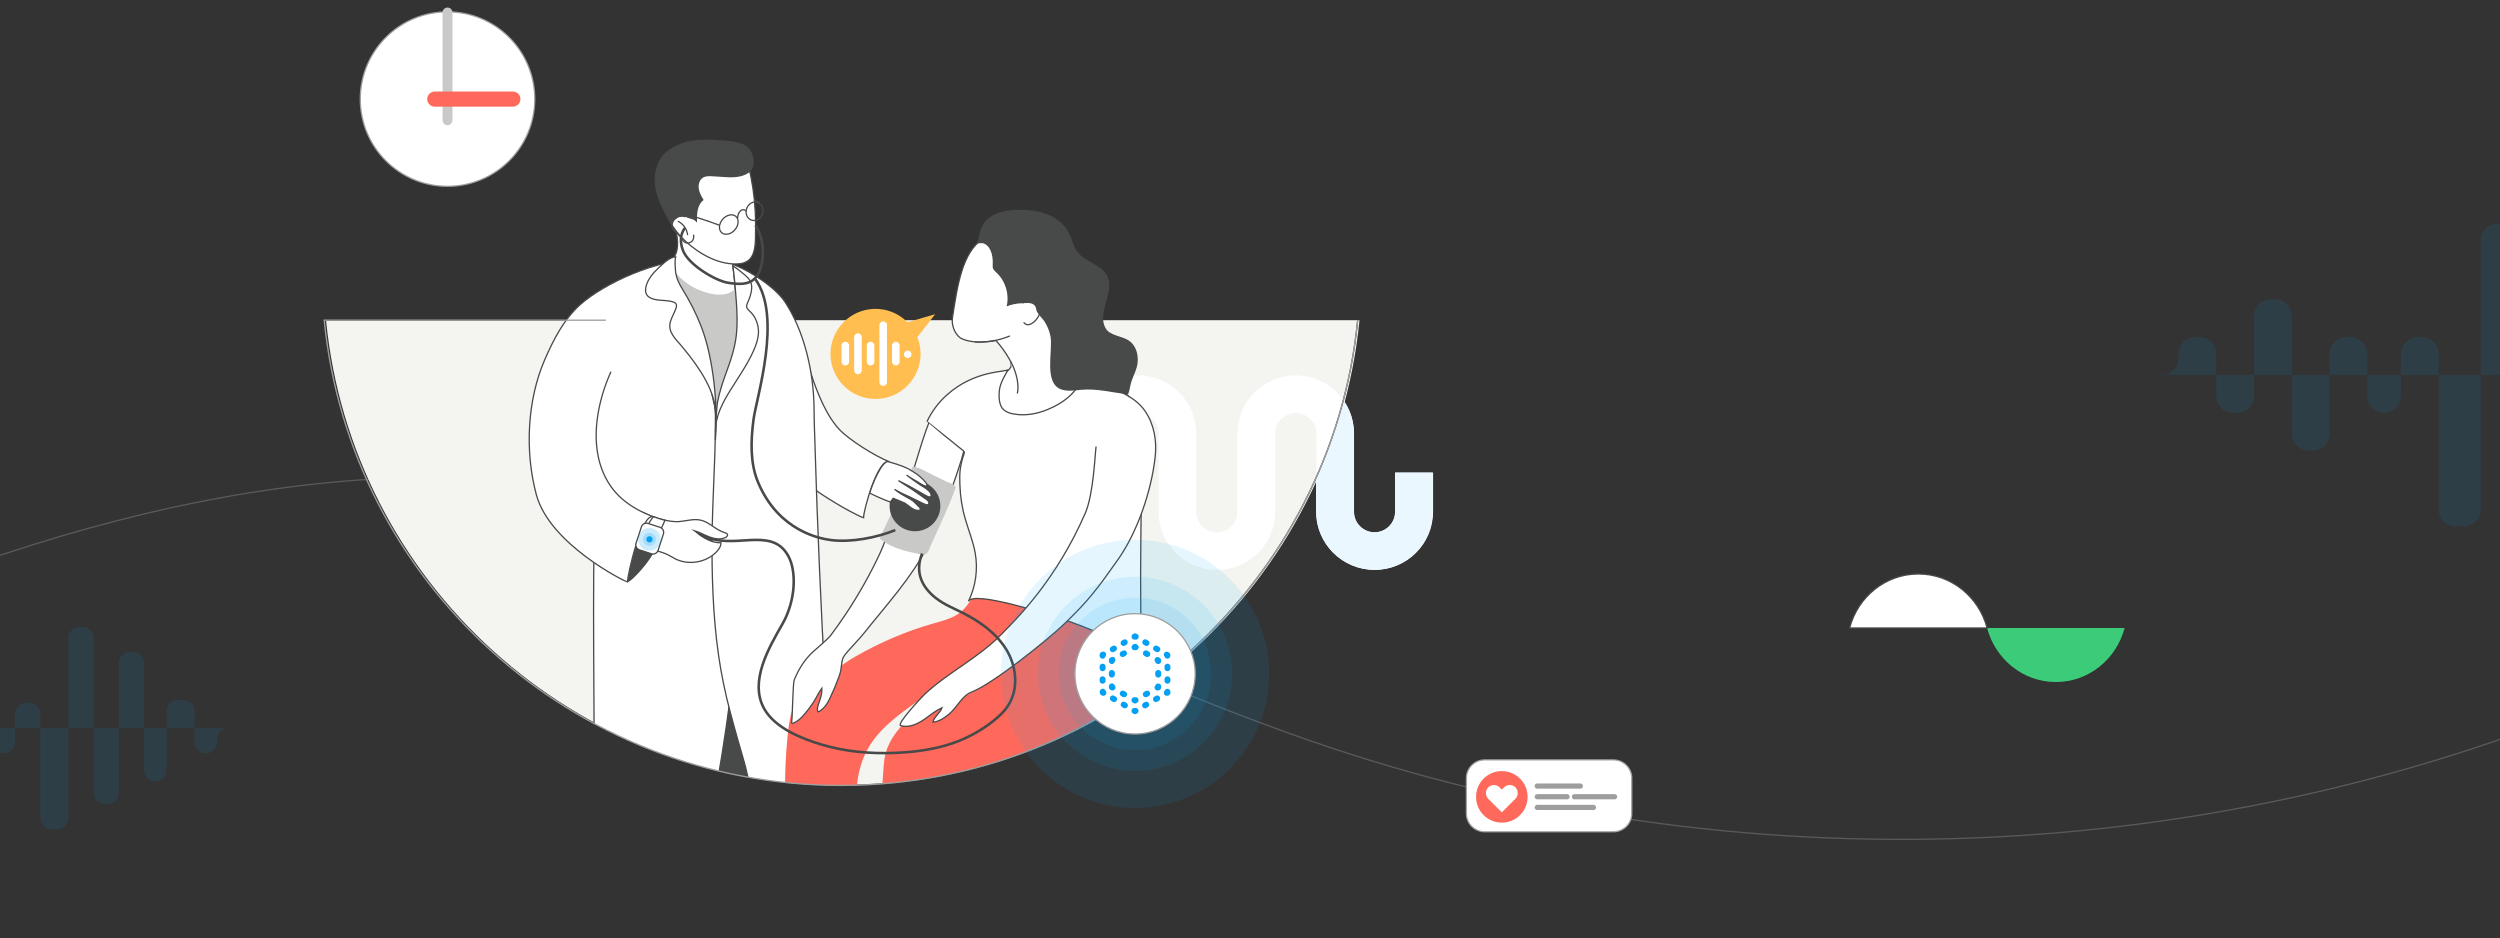 <?xml version="1.0" encoding="utf-8"?>
<!-- Generator: Adobe Illustrator 24.1.2, SVG Export Plug-In . SVG Version: 6.00 Build 0)  -->
<svg version="1.1" id="Layer_1" xmlns="http://www.w3.org/2000/svg" xmlns:xlink="http://www.w3.org/1999/xlink" x="0px" y="0px"
	 viewBox="0 0 1920 720.7" style="enable-background:new 0 0 1920 720.7;" xml:space="preserve">
<rect x="0" y="0" width="1920" height="720.7" fill="#333333" stroke="none"/>
<style type="text/css">
	.st0{opacity:0.36;fill:none;stroke:#9E9E9E;stroke-miterlimit:10;enable-background:new    ;}
	.st1{fill:#F4F5F0;}
	.st2{fill:#FFFFFF;}
	.st3{fill:#EBF7FE;}
	.st4{fill:#3CCC79;}
	.st5{fill:none;stroke:#484949;stroke-miterlimit:10;}
	.st6{fill:#FFFFFF;stroke:#484949;stroke-miterlimit:10;}
	.st7{clip-path:url(#SVGID_2_);}
	.st8{fill:#484949;}
	.st9{fill:#FF695B;}
	.st10{fill:#C9C9C7;}
	.st11{fill:none;stroke:#484949;stroke-width:2;stroke-miterlimit:10;}
	.st12{fill:none;stroke:#484949;stroke-width:1;stroke-miterlimit:9.999;}
	.st13{fill:none;stroke:#484949;stroke-width:1;stroke-miterlimit:10;}
	.st14{opacity:0.1;fill:#04A0F4;enable-background:new    ;}
	.st15{fill:none;stroke:#9E9E9E;stroke-miterlimit:10;}
	.st16{opacity:0.2;fill:#04A0F4;enable-background:new    ;}
	.st17{fill:#04A0F4;}
	.st18{fill:#FFFFFF;stroke:#9E9E9E;stroke-miterlimit:10;}
	.st19{fill:#FFBE4F;}
	.st20{opacity:0.1;fill:#FFFFFF;enable-background:new    ;}
	.st21{fill:none;stroke:#9E9E9E;stroke-width:4;stroke-linecap:round;stroke-miterlimit:10;}
	.st22{fill:#FFFFFF;stroke:#9E9E9E;stroke-width:2;stroke-miterlimit:10;}
</style>
<g id="Layer_1_1_">
	<path class="st0" d="M-243.9,528.5C-31,423.9,204.8,342,440,373.2c204.1,27,386.9,135.9,582.1,201.1
		c328.9,109.7,698.9,90.4,1014.6-53"/>
	<g>
		<path class="st1" d="M1044.1,245.9c-19.7,200.6-189.9,357.3-396.8,357.3S270.1,446.5,250.4,245.9h216.3"/>
		<g>
			<path class="st2" d="M873.9,288.3c24.7,0,44.8,20,44.8,44.6v60.2c0,8.6,7.1,15.7,15.8,15.7s15.8-7,15.8-15.7v-60.2
				c0-24.6,20.1-44.6,44.8-44.6s44.8,20,44.8,44.6v60.2c0,8.6,7.1,15.7,15.8,15.7s15.8-7,15.8-15.7V363h29.1v30.1
				c0,24.6-20.1,44.6-44.8,44.6s-44.8-20-44.8-44.6v-60.2c0-8.6-7.1-15.7-15.8-15.7s-15.8,7-15.8,15.7v60.2
				c0,24.6-20.1,44.6-44.8,44.6s-44.8-20-44.8-44.6v-60.2c0-8.6-7.1-15.7-15.8-15.7s-15.8,7-15.8,15.7V363h-29.1v-30.1
				C829.1,308.3,849.2,288.3,873.9,288.3z"/>
		</g>
		<path class="st3" d="M1071.4,363v30.1c0,8.6-7.1,15.7-15.8,15.7c-8.7,0-15.8-7-15.8-15.7v-60.2c0-9.5-3-18.4-8.2-25.7
			c-5.4,20.5-12.4,40.4-20.9,59.5V393c0,24.6,20.1,44.6,44.8,44.6s44.8-20,44.8-44.6v-30.1h-28.9V363z"/>
		<path class="st4" d="M892.4,212.3"/>
		<path class="st5" d="M1042.7,245.9C1023,446.5,852.8,603.2,645.8,603.2S268.7,446.5,249,245.9h184.3"/>
		<path class="st6" d="M829.1,363c16.8-0.7,47.3-4.8,47.3-4.8"/>
		<g>
			<path class="st4" d="M1526.1,482.3c6.3,23.9,27.5,41.5,52.8,41.5s46.5-17.6,52.8-41.5H1526.1z"/>
			<path class="st6" d="M1526.1,482.3c-6.3-23.9-27.5-41.5-52.8-41.5s-46.5,17.6-52.8,41.5H1526.1z"/>
		</g>
		<g>
			<g>
				<g>
					<defs>
						<path id="SVGID_1_" d="M249,245.9V35.7h793.7v210.2C1023,446.5,852.8,603.2,645.8,603.2S268.7,446.5,249,245.9"/>
					</defs>
					<clipPath id="SVGID_2_">
						<use xlink:href="#SVGID_1_"  style="overflow:visible;"/>
					</clipPath>
					<g class="st7">
						<path class="st6" d="M616.4,264c-2.8-11.6-9.6-22.1-17.8-30.8c-2.9-3.1-6.2-6-10.2-7.4s-8.9-0.9-11.9,2
							c-3.4,3.3-3.5,8.7-3.4,13.4c0.4,18.6,1.1,37.4,4.8,55.6c1.9,9.1,4.5,18.2,8.4,26.7c3.2,7.1,5.5,13.9,8.4,21
							c9.6,23.5,64.3,52.3,68.5,53.1c0-5.8,11.1-46.3,20-42.9c-10.5-4-31-16.7-38.7-25C639.7,324.5,627.6,309.8,616.4,264z"/>
						<path class="st8" d="M453.4,636.3c0.4,0.5,1,0.9,1.8,1.3c18.3,7.7,40.3,9.5,60.1,9.4c32.1-0.3,64.4-8.7,96-3.2
							c8.6,1.5,16.9,4,25.5,5.1c1.8,0.2,3.7,0.4,5.4-0.2c3-1,4.9-4.1,5.4-7.2c0.5-3.1-0.2-6.3-0.9-9.4c-1.9-8.7-12-10.4-20.5-13.5
							s-17.4-5.6-24.4-11.2c-4.6-3.7-8.1-8.5-11.1-13.6c-4.2-7-7.7-14.4-10.3-22.2c-3.2-9.4-6.1-20.5-15.3-24.6
							c-6.1-2.7-13.2-1.3-19.6,0.6c-21.2,6.1-41.1,16.5-58.2,30.4c-7.8,6.3-15.1,13.5-19.6,22.3c-3.7,7.2-5.1,15.3-8,22.8
							C458.5,626.7,450.6,632.9,453.4,636.3z"/>
						<path class="st6" d="M456.9,385.8c-2.1,73.6-0.3,147.3-0.6,220.9c0,8.2-0.1,16.4-0.1,24.5c8.3-5,16.7-9.9,25.4-14.3
							c7.8-3.9,17.6-5.9,26.3-8c13.5-3.1,30.5-4,43.2-9.2c4.9-28,9-56.2,12.2-84.5c2.9-26.1,7.9-53.7,7.7-79.7
							c-0.4-42.7-2.1-85.3-4.4-127.9c-0.6-10.5-1.1-21-2.7-31.4c-1.1-7.1-2.6-14.1-5-20.8c-2.1-6.2-5-12.1-8.4-17.7
							c-2.6-4.2-5.6-8.3-9.5-11.5c-7.3-5.9-17.5-7.9-26.5-5.4c-4.7,1.3-8.9,3.8-13,6.5c-7.1,4.7-13.6,10.2-20.1,15.7
							c-4.6,3.9-9.2,7.8-13.2,12.3c-3.6,4.1-6.6,8.6-9.5,13.2c-1.5,2.2-2.9,4.5-4.4,6.7c-0.4,0.6-0.7,1.2-0.7,1.8
							c0,0.7,0.7,1.3,1.4,1"/>
						<path class="st8" d="M538.8,405.4c-0.7-0.3-1.5-0.6-2.2-0.9c-0.6-0.3-0.8-0.7-1.5-0.7c-1.1,0-2.3,0.1-3.4,0.2
							c-0.4,0-0.8,0.2-1.2,0.2c-0.6,0-1.2-0.1-1.7-0.1c-1,0-2.1,0.3-2.5,1.1c-0.5,0.9-0.2,2,0.4,2.9c1.1,2,2.9,3.5,4.8,4.8
							c1.3,0.9,2.7,1.8,4.1,2.7c2.1,1.3,4.2,2.6,6.3,3.9c0.5,0.3,1,0.6,1.6,0.8c0.7,0.2,1.4,0.1,2.1,0c2-0.2,3.9-0.5,5.9-1
							c0.4-0.1,0.9-0.2,1.2-0.4c1-0.6,1.2-2,1.4-3.2c0.1-0.8,0.2-1.6,0.3-2.4c0-0.4,0.1-0.8-0.1-1.2c-0.2-0.3-0.4-0.5-0.7-0.6
							C549,408.8,543.7,407.4,538.8,405.4z"/>
						<path class="st8" d="M481.9,447c2,1,18.3-16.4,21.4-25.5l-14.1-5c0,0-3.6,12.1-4.6,16.2C483.8,436.3,481.9,447,481.9,447z"/>
						<path class="st6" d="M637.4,563.6c4.1,22.9,8.6,45,8.1,68.2c-14.7-8.3-30.1-15.6-45.8-21.8c-7.7-3.1-15.8-5.9-24.1-5.4
							c-1.4-12-5.5-24.1-8.8-35.8c-4-14.3-8-28.5-11-43.1c-6.4-30.4-8.4-61.5-8.9-92.5c-0.7-41,2.6-72.7,2.6-113.6
							c0-5.8-2.4-21-1.5-26.7c1.3-7.3,4.1-14.3,5.9-21.5c1.3-5.3,2-10.7,2.8-16.2c2.4-18,0.9-36.5-1.3-54.5
							c14.9,3.3,39.1,18.5,47.5,31.2c14.2,21.6,22.3,52.9,22.3,83.4c0,7.7,0.4,15.4,0.6,23.1c0.5,16.3,1,32.6,1.6,48.9
							c1.2,31.9,2.5,63.8,4.1,95.7c1.2,22.7,2.3,45.5,4.4,68.2C636.3,555.4,636.7,559.5,637.4,563.6z"/>
						<path class="st6" d="M488.3,419c5.4,0.8,20.3,4.7,25.1,7.3c1.9,1,3.7,2.1,5.6,3.1c10.2,4.8,23,2.6,30.9-5.2
							c2-2,3.8-4.5,3.8-7.4c-7.7,0.4-14.6-4.5-20.6-9.3c4,1.2,7.6,3.3,11.5,4.8s8.3,2.3,12.2,0.7c1.1-0.4,2.2-1.4,1.9-2.5
							c-0.3-0.9-1.4-1.2-2.3-1.5c-6.6-1.9-11.5-8-18.2-9.5c-5.5-1.3-11.2,0.7-16.9,1.1c-7,0.5-19.7-2.9-26.2-6.5
							c-2.2-1.3-5.5-0.6-7.8,0.5c-2.2,1.1-3.8,3.1-5.1,5.3c-2,3.5-3.2,7.8-2.2,11.8C481.2,415.7,484.2,418.4,488.3,419z"/>
						<path class="st6" d="M542.3,199.7c-1.8-0.1-3.6-0.2-5.3-0.3c-31.5-1.5-73.7,18.6-91.6,34.7c-12.5,11.3-20.4,26.9-27.1,42.3
							c-13.3,30.7-15.4,69.9-6.4,103.5c10.4,38.4,68.3,66.8,70,67.1c0-5.8,11-53.5,19.9-50.1c-18.7-7.2-32.6-17.6-39.7-36.9
							c-8.7-23.6-2.9-52.4,7.1-74.5"/>
						<path class="st6" d="M809.2,261.3c0.5,1.5,1,2.9,1.6,4.4c3.9,10.5,11.6,19.6,21.4,25.1c8,4.4,17,6.5,25.2,10.6
							c10.1,5.1,13.7,11.8,14.6,23.1c0.4,5,0.1,10.1-1.8,14.7c-3,7.5-9.7,12.8-16.7,16.8c-26.3,15.4-58.7,17.5-88.8,12.8
							c-5.9-0.9-12-2.2-16.7-5.8c-8.2-6.4-9.7-18.1-9.5-28.5c0.2-9.6,1.2-19.4,5.2-28.1c2.8-6.1,5.3-6.8,10.8-9.3
							c6.5-2.9,12.7-7.4,18.4-11.6c1.6-1.2,3.4-2.7,3.7-4.7c0.3-1.8-0.6-3.6-1.5-5.2c-3-5.1-6.4-9.9-10.4-14.3
							c0.7,0.8-12,1.5-12.7,1.5c-5-0.3-10-0.8-14.5-3.3c-4.7-3.5-7-10.5-5.9-16.3c3.5-22.1,7.1-50.8,24.6-60.6
							c10.6-4.7,23.5-2.3,35.2-2.3c9.4,1.2,18.8,3.5,24.6,11.7c5.9,7,9.4,16.3,8.2,25.6c-1.2,8.2-4.7,14-11.7,19.8
							C805,244.9,806.2,252.6,809.2,261.3z"/>
						<path class="st6" d="M786.2,247.5c0.6,1.1,1.9,1.9,3.2,1.9c1,0,2-0.4,2.9-0.9c4-2.3,6.5-6.8,7.2-11.4c0.3-1.8,0.2-3.8-0.6-5.5
							s-2.6-3-4.4-2.9c-0.8,0-1.6,0.3-2.3,0.7c-2.3,1-4.6,2.1-6.8,3.3"/>
						<path class="st9" d="M770.6,394.9c-4.4,2.4-8.1,6.2-10.2,10.7c-3.4,7.1-3.2,15.3-4,23.1c-1.3,11.9-5.4,23.4-11.8,33.5
							c-6.8,10.7-14.8,13-26.7,16.3c-21.2,5.9-41.7,14.7-60.8,25.6c-8.8,5-17.2,12.2-26.3,16c-9.2,3.9-15.8,9.7-20,19
							c-4,8.7-5.2,18.4-6.1,27.9c-1.2,12.7-1.8,25.4-1.8,38.1c0,11.9,2,23.2,2.7,35.1c1.2,22.3,0.1,44.8-3.5,66.8
							c-2.2,13.3-4.4,27.1-7.5,40.2c-3.4,14.2-8,28.4-6.9,43.2c0.1,1,0.2,2.1,0.8,2.8c0.7,0.8,1.7,1.1,2.7,1.2
							c7,0.6,11.8-6.6,14.9-12.8c7.7-15.4,17.5-29.5,23.8-45.5c6.8-17.3,11.8-35.2,16.7-53c3.2-11.7,6.5-23.5,8.1-35.5
							c2.2-16.3,1.5-32.8,4-49c4.5-29.2,21.3-42.2,43.9-58.6c21.1-15.3,44.8-28,71-31.7c-7.3,13.5-21.7,21.7-35.9,27.5
							c-13.5,5.6-33.2,9.1-43.5,19.8c-9.2,9.6-14.6,18.9-15.5,32.1c-0.6,8.3-1.2,16.7-1.8,25c-0.6,8.2-1.2,16.5-3.1,24.6
							c-3,12.8-9.8,25.5-8.3,38.9c1.6,13.8,3.1,27.7,4,41.6c1.8,27.9,0.7,56-6.2,83.3c-1.2,4.6-2.3,10.1,0.9,13.7
							c7.5-0.9,12.1-8.3,15.7-14.9c5.4-10,10.7-19.9,16.1-29.9c4.6-8.6,9.4-17.5,10.8-27.2c1.8-12.3-2-24.6-3.7-36.9
							c-2.2-15.1-1.3-30.7,3.4-45.3c12.4-38.3,39.7-63.9,78.8-73.2c25.4-6.1,56.5-5,76.4-24c25.8-24.6,15.9-66.1,9.1-96.7
							c-1.7-7.4-5.6-12.4-11.1-17.6c-5.6-5.3-12.1-9.3-18.5-13.6c-11.9-8.1-23.3-17.1-33.7-27c-9.4-8.9-16.1-19.5-30.9-15.8
							C774.3,393.2,772.4,394,770.6,394.9z"/>
						<path class="st6" d="M712.4,419.5c7.1-14.1,13-28.8,18.3-43.7c2.7-7.4,5.2-14.9,7.6-22.5c1-3,1.5-6,2.6-9
							c1.2-3.3,2.8-6.6,2.3-10.2c-0.8-5.1-5.5-8.5-10-11.1c-3.8-2.1-8.3-4.1-12.3-2.5c-2.6,1-4.2-2.1-5.6,0.2
							c-4.4,7-14.4,44-17.6,52c-3.9,9.5-8,19-12.3,28.3c-3.6,8-6,16.3-9.7,24.2c-7.5,16-16.2,31.4-26,46.2
							c-3.8,5.7-7.7,11.2-11.8,16.7c-1.8,2.4-10.9,10.2-13.4,12.4c-6.5,5.9-11.2,13.5-14.5,21.6c-1.1,2.6-1.3,26.8-2,32.4
							c-0.1,0.4,0,1,0.4,1.1c0.2,0.1,0.4,0,0.6-0.1c5.1-1.9,9.1-7.1,12.3-11.3c2.4-3.1,4.6-6.5,6.4-10c1.1-2,2.1-3.8,3.5-5.7
							c0.1,2.8-0.4,5.4-1.2,8.1c-0.7,2.4-1.8,4.7-2.2,7.3c-0.1,1-0.1,2,0.5,2.8c2.5-0.7,5.2-3.9,6.6-5.9c2.6-3.8,10-21,10.8-25.8
							c0.5-2.8,0.6-5.7,1.3-8.4c0.8-2.9,2.5-4.4,4.3-6.6c4.2-4.8,8.7-9.3,12.7-14.3C680.4,465.1,700.6,443,712.4,419.5z"/>
						<path class="st6" d="M769.3,312.8c-1.7-2.8-2.1-6.4-2-9.8c0-7.9,3.5-12.5,6.9-19.2c-1.1,2.2-25.5,0-47.3,19.8
							c-6.2,5.6-11.3,12.5-14.9,20c0,0.1,25.5,20.8,27.5,22.3c0.4,0.3,0.8,0.7,1,1.1c0.2,0.6,0,1.2-0.2,1.8
							c-3,8.8-3.5,14.4-3.1,23.5c0.3,9,1.7,18.2,4.3,26.8c2.5,8.6,6,17,7.5,25.9c2.2,12.4,0.3,25.4-5.2,36.8
							c4.1-8.4,62.1,10.4,68.8,12.6c11.4,3.7,22.7,8,33.7,12.8c9.6,4.2,23.4,9.3,31.6,16c-4.2-30.4,0.1-143.3-1.6-173.4
							c-0.4-6.2-1.1-12.5-4-18c-7.9-15.3-25.3-18.1-40.4-21.5c-0.2,0-0.4-0.1-0.6,0c-0.3,0.1-0.5,0.4-0.6,0.7
							c-4.7,11.7-14.9,18.9-26.1,23.5c-8.1,3.4-17.1,5-25.8,3.5c-3.1-0.5-6.2-1.5-8.3-3.7C770.1,314,769.6,313.4,769.3,312.8z"/>
						<path class="st5" d="M748.7,262.6c9.2,0.5,18.5-1.1,26.9-4.6"/>
						<path class="st10" d="M732.9,372.7c0.8,0.7,1.2,1.5,0.8,2.5c-3.4,9.4-7.4,18.5-11.5,27.6c-2.1,4.5-4.2,9.1-6.3,13.6
							c-1.3,2.7-2.6,8.6-5.9,9.6c-0.4,0.1-0.8,0-1.2,0c-6.3-1.2-12.6-2.4-18.6-4.5c-4.9-1.7-9.5-3.8-13.6-7.1
							c-0.3-0.2-0.6-0.5-0.7-0.8c-0.2-0.5,0.1-0.9,0.3-1.4c7.1-15.5,14.3-31,21.4-46.4c1.2-2.5,2.3-5,3.4-7.6
							c5.6,1,11.4,4.6,16.5,7.1c3.2,1.5,6.4,3.1,9.6,4.7C728.6,370.6,731.5,371.4,732.9,372.7z"/>
						<ellipse class="st8" cx="702.7" cy="388.6" rx="19.5" ry="19.4"/>
						<path class="st6" d="M841.8,342.9c-0.9,6.2-1.9,36.3-8.3,51.2c-22.3,51.2-51.8,80.3-65.4,94c-17.1,17.3-40.2,28.5-58,45.1
							c-1.6,1.5-21.9,23-18.4,24.1c6.4,1.9,13.2-1.3,18.7-5.2c4.4-3.2,8.1-6.2,13.1-8.6c-1.5,4.1-6,6.8-7,11.1
							c4.6-0.3,8.6-3.1,12.2-6c6.4-5.2,9.9-14.2,17.5-17.1c16.3-6.2,58.7-40.4,70.6-51.8c19.2-18.3,26.5-28.2,41.7-49.8
							c15-21.1,25.9-53.1,28.7-79.3c1.3-12.1-0.8-24.7-7.8-34.9C872.1,305,860,301,849,295.1c-5-2.7-13.5-1-19.2-1.3"/>
						<path class="st6" d="M713.5,377.2c-2-2.1-4.8-3.6-7.2-5.1c-2.9-1.9-7.4-5.2-10.1-7.3c1.9,1.5,7.2,4.5,8.2,5.1
							c2,1.1,3.8,2.6,6,3.3c0.3,0.1,0.7,0.2,1,0.1c2.6-1.4-5.7-8-6.8-8.8c-0.2-0.1-0.4-0.3-0.5-0.4c-2.4-1.5-4.8-3.2-7.4-4.5
							c-4.4-2.2-12.5-4.5-14.4-5c-4.6-1.4-12.7,17.6-14.3,24.2c0.6,0.4,10.7,5,15.5,6.7c0.1,0,0.2,0.1,0.3,0c0.1,0,0.2-0.1,0.2-0.2
							c0.7-0.9,1.3-1.7,2-2.6c0,0,8.4,3.4,8.9,3.7c3.7,2.3,6.1,5.6,10.4,5.6c0.4,0,0.8,0,1.1-0.2c0.8-0.6,0.2-1.9-0.6-2.6
							c-2.1-1.9-3.9-4.3-6.4-5.7c-4.2-2.4-8.2-4.3-12.4-7.7c3.8,2.3,7.8,4.2,11.8,5.9c1.9,0.8,9.7,5,12.1,5.8c0.6,0.2,1.4,0.4,2,0
							c0.5-0.4,0.6-1.1,0.4-1.8c-0.4-1.2-1.5-2-2.6-2.7c-2.1-1.4-8.9-6.3-10.3-7.2c-3.5-2.2-6.9-4.5-10.4-6.7
							c4.9,2.4,9.6,5,14.4,7.7c1.9,1.1,3.7,2.1,5.6,3.2c1.1,0.6,3.3,2.1,4.5,1.6c0.4-0.2,0.6-0.7,0.6-1.2c0-1-0.4-1.9-1.1-2.6
							C713.8,377.6,713.7,377.4,713.5,377.2z"/>
						<path class="st11" d="M537,409.8c8.1,5.4,18.6,6,28.4,5.6c9.4-0.3,21.2-2.3,30,1.8c7,3.2,11.2,10.3,12.9,17.5
							c3.3,14.3,0,31.4-7.2,44.2c-10.4,18.3-26.1,44.5-14.1,65.6c8.4,14.7,28.5,22.7,44.1,27.4c18.4,5.5,37.8,7.1,56.9,6.3
							c15.9-0.7,31.8-2.9,46.7-8.5c9.9-3.8,19.2-9,27.5-15.5c4.8-3.7,9.4-7.9,12.5-13.1c7.7-12.6,5.9-29.4-1.7-42
							s-20.2-21.6-33.4-28.3c-7.1-3.6-14.7-6.6-20.9-11.5c-11.2-8.8-16.1-20.4-10.5-34.2"/>
						<path class="st6" d="M518.8,175.4c-0.3-1.4-0.6-3,0.2-4.1s2.2-1.3,3.5-1.5c10.8-0.9,21,4.3,30,10.3c2.5,1.7,5,3.5,6.6,6.1
							c1.5,2.5,2,5.4,2.4,8.3c1.9,12.8,3.2,25.7,4,38.6c0.5,8.1,0.8,16.3-0.1,24.4c-2.4,20.1-12.1,38.3-15.7,58
							c-1.7-7.8-4-15.8-4.8-23.8c-0.8-7.5-2.5-15.1-4.6-22.4c-4.3-14.7-10.8-28.8-19.5-41.5c-3.5-5.2-7.5-10.5-8.1-16.7
							c-0.7-6.6,3.2-9.9,5.9-15.2C521.6,189.9,520.2,181.6,518.8,175.4z"/>
						<path class="st10" d="M563,223.3c-0.6,0.4-1.2,0.8-1.9,1.1c-6.9,3.7-16.3,1.4-23.2-1.3c-7.3-2.8-13.9-7.5-18.8-13.6
							c-1.3-1.6-4.4,0.8-4.7,2.8c-0.2,2,1,3.8,2.1,5.6c9.8,15.5,10.8,34.8,17.8,51.8c2.8,6.8,6.6,13.2,9.3,20.1
							c3.6,9.4,5.1,19.4,6.6,29.3c1.2-4.4,2.6-8.8,4.4-13c6.3-15.1,16.5-29.1,17.8-45.3c0-7.3-0.6-14.3-1.4-21.6
							c-0.4-3.4-0.2-6.8-0.4-10.2c-0.2-3-2.1-6.2-3.2-9C566,221,564.5,222.3,563,223.3z"/>
						<path class="st6" d="M575.6,238.8c-1.1-1-2.3-2.3-2.2-3.8c0-0.7,0.3-1.4,0.6-2.1c1.7-3.8,3.2-7.8,3.3-12
							c0.1-4.3-2-6.9-5.1-9.6c-2.2-1.9-4.5-3.6-6.8-5.4c-0.6-0.5-1.5-1-2.5-1.6c1.2,9.5,2.1,19.1,2.7,28.7
							c0.5,8.1,0.8,16.3-0.1,24.4c-2.4,20.1-10.9,32.2-14.5,51.9c-0.1-0.5-1.7,16.8-1.4,22.4c-0.6-11.6,5.6-22.9,11.5-32.3
							c6.2-10,13-19.6,17.8-30.4c1.8-4.1,3.3-8.5,3.6-13C582.8,249.5,580.4,243.1,575.6,238.8z"/>
						<path class="st6" d="M568,202.6c-15.2,1.4-30.8-7.4-41.5-17.3c-7.3-6.8-13.1-14.9-15.8-24.6c-1.4-5-3.8-9.6-4.7-14.8
							c-1-5.3-1.2-10.7-0.5-16c0.3-2.6,0.9-5.3,2.2-7.6c2-3.6,5.4-6.1,9.1-8c9.2-4.7,19.8-6.1,30.2-5.7c9.8,0.3,21,3.1,25.5,11.8
							c1,2,1.6,4.2,2.2,6.4c2.9,11.6,4.7,23.4,5.3,35.4c0.4,7.2,0.4,14.4,0.2,21.5c-0.1,4.7-0.8,11.5-4.1,15.1
							C574,201.1,571,202.3,568,202.6z"/>
						<path class="st8" d="M512.4,167.1c1.1,1.9,2.1,3.7,3.2,5.4c-0.9-1.5,5.1-5.7,6.1-6.1c2.6-0.9,5.9,0.7,8.4,1.5
							c0.9,0.3,2,0.5,2.8,0.9c0.4,0.2,2.4,1.9,2.4,2.3c-0.2-6.4,0-13.8,5.1-17.5c-1.6-2.7-3.2-5.4-3.7-8.5s0.3-6.6,2.8-8.4
							c2.2-1.6,5.2-1.5,7.9-1.3c3.8,0.2,7.6,0.5,11.4,0.7c11.6,0.7,24.4-3.2,18.7-18.2c-3.3-8.8-14.7-9.6-22.5-10
							c-5.3-0.2-10.4-0.8-15.6-0.6c-5.4,0.2-10.9,0.8-16,2.8c-4.1,1.6-8.8,4-12.1,7c-3.2,2.8-5.4,6.7-6.8,10.6
							C499.8,141.3,505.6,155.2,512.4,167.1z"/>
						<path class="st11" d="M526.2,174.9c-3.9,4.8-4.1,10.9-1.7,17.4c4.2,11.1,25.3,23.5,34.8,24.9c9.2,1.4,19.1,2.2,23.7-8.3
							c4.2-9.7,4.2-24.9-2.8-35.9"/>
						<path class="st5" d="M522.6,163.3c8.9,2.4,21,6.3,29.7,9.6"/>
						<path class="st5" d="M579.2,153.2c1.4,1,2.9,1.9,4.4,2.7"/>
						<path class="st5" d="M532.6,180.2c0.5,1.7,0.1,3.7-1.1,5s-3.3,1.9-4.9,1.2c-1.2-0.5-2.1-1.6-2.9-2.7c-1-1.4-1.9-2.8-3.1-4
							c-1.3-1.4-3.1-2.6-4.1-4.3c-0.8-1.4-0.3-3.7,0.3-5.1c1.4-3.5,5.9-5.2,9.4-3.9"/>
						<path class="st5" d="M520.6,169.9c4.1,1.9,7.1,6.2,7.5,10.7"/>
						
							<ellipse transform="matrix(0.655 -0.755 0.755 0.655 62.962 482.383)" class="st12" cx="559.9" cy="172.2" rx="8.3" ry="6.2"/>
						
							<ellipse transform="matrix(0.341 -0.94 0.94 0.341 229.154 651.777)" class="st13" cx="579.7" cy="162.4" rx="7.2" ry="6.4"/>
						<path class="st5" d="M566.6,167.4c-0.1-1.3,0.2-2.6,0.8-3.8c0.6-1,1.4-2,2.5-2.4s2.5,0,3.1,1"/>
						<path class="st11" d="M687.6,407.1c-14.1,5.8-33.9,9.6-49.2,7.7c-8.7-1.1-40.2-6.9-56-43.9c-6.5-15.1-5.8-32.5-3.7-48.7
							c2.2-16.7,22.3-78.8,1.4-107.8"/>
						<path class="st6" d="M549.4,338c0.2-2.9,0.3-21.3,0-24.2c-1.5-13.2-9.4-28.4-25.9-48c-4.8-5.7-10.7-10.8-8.7-18.5
							c1-3.7,3.2-7,4.4-10.7c0.4-1.1,0.6-2.4-0.1-3.4c-0.5-0.7-1.3-1-2.1-1.3c-3.6-1.2-7.6-1-11.4-1.5c-6.5-0.7-11.1-3.2-9.5-10.2
							c1.3-5.5,5.3-10.4,9.4-14.2c4-3.6,8.2-8.4,13.9-8.9c-1.7,0.1-0.6,11.5-0.4,12.8c0.8,4.4,2.7,8.3,5.1,12.1
							c5.7,9.3,10.7,19,14.6,29.2C548.1,275.8,551.5,312,549.4,338z"/>
						<path class="st6" d="M776.2,277.6c5.1,9.4,6.5,19.1,5.1,24.6"/>
						<path class="st8" d="M750.5,186.7c1.5-6.3,2.5-13.2,7.4-17.9c7.4-7.1,18.7-7.9,28.9-7.6c13.9,0.4,28.8,5.7,34.9,19.3
							c1.9,4.2,2.8,8.9,5.5,12.6c6.1,8.5,19.7,10.1,23.6,19.8c4.9,12.2-8.3,27.3-1.8,39c3.4,6.2,12.5,5.8,18.3,9.9
							c5.1,3.6,7,10.4,6.4,16.5c-0.5,5.2-2.9,9.4-4.6,14.2c-1.2,3.4-1.3,6.9-2.7,10.3c-12.3-1.2-23.7-4.6-36.4-3.4
							c-4.9,0.5-9.9,1.3-14.6-0.2c-14.2-4.5-6.6-29.9-8.6-40.8c-0.8-4.1-2.4-8.1-4.7-11.6c-1.6-2.4-4.4-4.8-5.7-7.4
							c-0.9-1.9-0.4-3.7-2.3-5.3c-2.4-2-6.3-1.3-9.1-1.2c-4.1,0.1-8.1,0.9-11.9,2.4c2.2-9.2-0.8-19.4-7.8-25.9
							c-1.1-1.1-2.4-2.1-2.8-3.6c-0.2-0.8-0.1-1.7-0.1-2.5c0.3-5.3-0.7-13-6-15.9c-2.4-1.3-3.9-0.3-6.3-0.5
							C750.4,187,750.5,186.8,750.5,186.7z"/>
						<path class="st6" d="M510.7,399.6c-3.3,6.8-6.4,15-8.3,23.2l-10.3-2.6c0,0,2.1-14.3,9.7-23.3
							C501.8,396.9,509.3,399.3,510.7,399.6z"/>
						<path class="st6" d="M500.3,425.3l-9.2-3c-2.1-0.7-3.3-3-2.6-5.1l4.1-12.6c0.7-2.1,3-3.3,5.1-2.6l9.2,3c2.1,0.7,3.3,3,2.6,5.1
							l-4.1,12.6C504.7,424.8,502.5,426,500.3,425.3z"/>
					</g>
				</g>
			</g>
		</g>
		<path class="st14" d="M-122,559.2h10.8c4.8,0,8.6-3.9,8.6-8.6v-2.2c0-4.8,3.9-8.6,8.6-8.6h2.2c4.8,0,8.6,3.9,8.6,8.6V570
			c0,4.8,3.9,8.6,8.6,8.6h2.2c4.8,0,8.6-3.9,8.6-8.6v-41.1c0-4.8,3.9-8.6,8.6-8.6h2.2c4.8,0,8.6,3.9,8.6,8.6v60.5
			c0,4.8,3.9,8.6,8.6,8.6h2.2c4.8,0,8.6-3.9,8.6-8.6v-41.1c0-4.8,3.9-8.6,8.6-8.6h2.2c4.8,0,8.6,3.9,8.6,8.6v21.6
			c0,4.8,3.9,8.6,8.6,8.6l0,0c4.8,0,8.6-3.9,8.6-8.6v-21.6c0-4.8,3.9-8.6,8.6-8.6h2.2c4.8,0,8.6,3.9,8.6,8.6v80
			c0,4.8,3.9,8.6,8.6,8.6h4.3c4.8,0,8.6-3.9,8.6-8.6V490c0-4.8,3.9-8.6,8.6-8.6h2.2c4.8,0,8.6,3.9,8.6,8.6v118.9
			c0,4.8,3.9,8.6,8.6,8.6h2.2c4.8,0,8.6-3.9,8.6-8.6v-99.5c0-4.8,3.9-8.6,8.6-8.6h2.2c4.8,0,8.6,3.9,8.6,8.6v82.2
			c0,4.8,3.9,8.6,8.6,8.6l0,0c4.8,0,8.6-3.9,8.6-8.6v-45.4c0-4.8,3.9-8.6,8.6-8.6h4.3c4.8,0,8.6,3.9,8.6,8.6V570
			c0,4.8,3.9,8.6,8.6,8.6l0,0c4.8,0,8.6-3.9,8.6-8.6v-2.2c0-4.8,3.9-8.6,8.6-8.6h13h-344"/>
		<path class="st15" d="M1042.7,245.9C1023,446.5,852.8,603.2,645.8,603.2S268.7,446.5,249,245.9h216.3"/>
	</g>
	<g>
		<circle class="st16" cx="498.8" cy="414.2" r="8.7"/>
		<circle class="st16" cx="498.8" cy="414.2" r="5"/>
		<circle class="st17" cx="498.8" cy="414.2" r="2.4"/>
	</g>
	<g>
		<circle class="st14" cx="871.7" cy="517.5" r="103"/>
		<circle class="st14" cx="871.7" cy="517.5" r="74.6"/>
		<circle class="st14" cx="871.7" cy="517.5" r="58.5"/>
		<g>
			<circle class="st18" cx="871.7" cy="517.5" r="46.2"/>
			<g>
				<g>
					<g>
						<path class="st17" d="M896.1,534.4c-0.8,0-1.5-0.4-2-1.1c-0.5-0.9-0.4-2,0.3-2.7c0.3-0.9,1.1-1.6,2.2-1.6c1.2,0,2.3,1,2.3,2.3
							v0.6c0,0.8-0.4,1.6-1.1,2l-0.5,0.3C896.8,534.3,896.5,534.4,896.1,534.4z"/>
					</g>
					<g>
						<path class="st17" d="M896.6,525.1c-1.2,0-2.3-1-2.3-2.3v-1.1c0-1.2,1-2.3,2.3-2.3c1.2,0,2.3,1,2.3,2.3v1.2
							C898.8,524.1,897.8,525.1,896.6,525.1z M896.6,515.5c-1.2,0-2.3-1-2.3-2.3V512c0-1.2,1-2.3,2.3-2.3c1.2,0,2.3,1,2.3,2.3v1.2
							C898.8,514.5,897.8,515.5,896.6,515.5z"/>
					</g>
					<g>
						<path class="st17" d="M896.6,505.9c-1,0-1.9-0.7-2.2-1.6c-0.7-0.7-0.8-1.8-0.3-2.7c0.6-1.1,2-1.5,3.1-0.8l0.5,0.3
							c0.7,0.4,1.1,1.2,1.1,2v0.6C898.8,504.9,897.8,505.9,896.6,505.9z"/>
					</g>
					<g>
						<path class="st17" d="M888.8,500.9c-0.4,0-0.8-0.1-1.1-0.3l-1-0.6c-1.1-0.6-1.5-2-0.8-3.1c0.6-1.1,2-1.5,3.1-0.8l1,0.6
							c1.1,0.6,1.5,2,0.8,3.1C890.3,500.5,889.6,500.9,888.8,500.9z M880.5,496.1c-0.4,0-0.8-0.1-1.1-0.3l-1-0.6
							c-1.1-0.6-1.5-2-0.8-3.1c0.6-1.1,2-1.5,3.1-0.8l1,0.6c1.1,0.6,1.5,2,0.8,3.1C882,495.7,881.3,496.1,880.5,496.1z"/>
					</g>
					<g>
						<path class="st17" d="M872.2,491.3c-0.2,0-0.3,0-0.5-0.1c-0.9,0.2-1.9-0.2-2.4-1.1c-0.6-1.1-0.3-2.5,0.8-3.1l0.5-0.3
							c0.7-0.4,1.6-0.4,2.3,0l0.5,0.3c1.1,0.6,1.5,2,0.8,3.1C873.7,490.9,872.9,491.3,872.2,491.3z"/>
					</g>
					<g>
						<path class="st17" d="M854.6,500.9c-0.8,0-1.5-0.4-2-1.1c-0.6-1.1-0.3-2.5,0.8-3.1l1-0.6c1.1-0.6,2.5-0.3,3.1,0.8
							c0.6,1.1,0.3,2.5-0.8,3.1l-1,0.6C855.3,500.8,854.9,500.9,854.6,500.9z M862.9,496.1c-0.8,0-1.5-0.4-2-1.1
							c-0.6-1.1-0.3-2.5,0.8-3.1l1-0.6c1.1-0.6,2.5-0.3,3.1,0.8c0.6,1.1,0.3,2.5-0.8,3.1l-1,0.6C863.6,496,863.3,496.1,862.9,496.1z
							"/>
					</g>
					<g>
						<path class="st17" d="M846.8,505.9c-1.2,0-2.3-1-2.3-2.3V503c0-0.8,0.4-1.6,1.1-2l0.5-0.3c1.1-0.6,2.5-0.3,3.1,0.8
							c0.5,0.9,0.4,2-0.3,2.7C848.7,505.3,847.8,505.9,846.8,505.9z"/>
					</g>
					<g>
						<path class="st17" d="M846.8,525.1c-1.2,0-2.3-1-2.3-2.3v-1.1c0-1.2,1-2.3,2.3-2.3c1.2,0,2.3,1,2.3,2.3v1.2
							C849.1,524.1,848,525.1,846.8,525.1z M846.8,515.5c-1.2,0-2.3-1-2.3-2.3V512c0-1.2,1-2.3,2.3-2.3c1.2,0,2.3,1,2.3,2.3v1.2
							C849.1,514.5,848,515.5,846.8,515.5z"/>
					</g>
					<g>
						<path class="st17" d="M847.3,534.4c-0.4,0-0.8-0.1-1.1-0.3l-0.5-0.3c-0.7-0.4-1.1-1.2-1.1-2v-0.6c0-1.2,1-2.3,2.3-2.3
							c1,0,1.9,0.7,2.2,1.6c0.6,0.7,0.8,1.8,0.3,2.7C848.8,534,848.1,534.4,847.3,534.4z"/>
					</g>
					<g>
						<path class="st17" d="M863.9,544c-0.4,0-0.8-0.1-1.1-0.3l-1-0.6c-1.1-0.6-1.5-2-0.8-3.1c0.6-1.1,2-1.5,3.1-0.8l1,0.6
							c1.1,0.6,1.5,2,0.8,3.1C865.5,543.6,864.7,544,863.9,544z M855.6,539.2c-0.4,0-0.8-0.1-1.1-0.3l-1-0.6c-1.1-0.6-1.5-2-0.8-3.1
							c0.6-1.1,2-1.5,3.1-0.8l1,0.6c1.1,0.6,1.5,2,0.8,3.1C857.1,538.8,856.4,539.2,855.6,539.2z"/>
					</g>
					<g>
						<path class="st17" d="M871.7,548.5c-0.4,0-0.8-0.1-1.1-0.3l-0.5-0.3c-1.1-0.6-1.5-2-0.8-3.1c0.5-0.9,1.5-1.3,2.4-1.1
							c0.9-0.2,1.9,0.2,2.4,1.1c0.6,1.1,0.3,2.5-0.8,3.1l-0.5,0.3C872.5,548.4,872.1,548.5,871.7,548.5z"/>
					</g>
					<g>
						<path class="st17" d="M879.4,544c-0.8,0-1.5-0.4-2-1.1c-0.6-1.1-0.3-2.5,0.8-3.1l1-0.6c1.1-0.6,2.5-0.3,3.1,0.8
							s0.3,2.5-0.8,3.1l-1,0.6C880.2,543.9,879.8,544,879.4,544z M887.8,539.2c-0.8,0-1.5-0.4-2-1.1c-0.6-1.1-0.3-2.5,0.8-3.1l1-0.6
							c1.1-0.6,2.5-0.3,3.1,0.8s0.3,2.5-0.8,3.1l-1,0.6C888.5,539.1,888.1,539.2,887.8,539.2z"/>
					</g>
				</g>
			</g>
			<g>
				<g>
					<g>
						<path class="st17" d="M889,530.3c-0.8,0-1.5-0.4-2-1.1c-0.5-0.9-0.4-2,0.3-2.7c0.3-0.9,1.1-1.6,2.2-1.6c1.2,0,2.3,1,2.3,2.3
							v0.6c0,0.8-0.4,1.6-1.1,2l-0.5,0.3C889.8,530.2,889.4,530.3,889,530.3z"/>
					</g>
					<g>
						<path class="st17" d="M889.5,520.4c-1.2,0-2.3-1-2.3-2.3v-1.3c0-1.2,1-2.3,2.3-2.3s2.3,1,2.3,2.3v1.3
							C891.8,519.4,890.7,520.4,889.5,520.4z"/>
					</g>
					<g>
						<path class="st17" d="M889.5,510c-1,0-1.9-0.7-2.2-1.6c-0.7-0.7-0.8-1.8-0.3-2.7c0.6-1.1,2-1.5,3.1-0.8l0.5,0.3
							c0.7,0.4,1.1,1.2,1.1,2v0.6C891.8,509,890.7,510,889.5,510z"/>
					</g>
					<g>
						<path class="st17" d="M881.1,504.6c-0.4,0-0.8-0.1-1.1-0.3l-1.1-0.6c-1.1-0.6-1.5-2-0.8-3.1c0.6-1.1,2-1.5,3.1-0.8l1.1,0.6
							c1.1,0.6,1.5,2,0.8,3.1C882.7,504.2,881.9,504.6,881.1,504.6z"/>
					</g>
					<g>
						<path class="st17" d="M872.2,499.4c-0.2,0-0.3,0-0.5-0.1c-0.9,0.2-1.9-0.2-2.4-1.1c-0.6-1.1-0.3-2.5,0.8-3.1l0.5-0.3
							c0.7-0.4,1.6-0.4,2.3,0l0.5,0.3c1.1,0.6,1.5,2,0.8,3.1C873.7,499,872.9,499.4,872.2,499.4z"/>
					</g>
					<g>
						<path class="st17" d="M862.2,504.6c-0.8,0-1.5-0.4-2-1.1c-0.6-1.1-0.3-2.5,0.8-3.1l1.1-0.6c1.1-0.6,2.5-0.3,3.1,0.8
							c0.6,1.1,0.3,2.5-0.8,3.1l-1.1,0.6C863,504.5,862.6,504.6,862.2,504.6z"/>
					</g>
					<g>
						<path class="st17" d="M853.9,510c-1.2,0-2.3-1-2.3-2.3v-0.6c0-0.8,0.4-1.6,1.1-2l0.5-0.3c1.1-0.6,2.5-0.3,3.1,0.8
							c0.5,0.9,0.4,2-0.3,2.7C855.7,509.3,854.9,510,853.9,510z"/>
					</g>
					<g>
						<path class="st17" d="M853.9,520.4c-1.2,0-2.3-1-2.3-2.3v-1.3c0-1.2,1-2.3,2.3-2.3c1.2,0,2.3,1,2.3,2.3v1.3
							C856.1,519.4,855.1,520.4,853.9,520.4z"/>
					</g>
					<g>
						<path class="st17" d="M854.3,530.3c-0.4,0-0.8-0.1-1.1-0.3l-0.5-0.3c-0.7-0.4-1.1-1.2-1.1-2v-0.6c0-1.2,1-2.3,2.3-2.3
							c1,0,1.9,0.7,2.2,1.6c0.7,0.7,0.8,1.8,0.3,2.7C855.9,529.9,855.1,530.3,854.3,530.3z"/>
					</g>
					<g>
						<path class="st17" d="M863.3,535.5c-0.4,0-0.8-0.1-1.1-0.3l-1.1-0.6c-1.1-0.6-1.5-2-0.8-3.1c0.6-1.1,2-1.5,3.1-0.8l1.1,0.6
							c1.1,0.6,1.5,2,0.8,3.1C864.9,535.1,864.1,535.5,863.3,535.5z"/>
					</g>
					<g>
						<path class="st17" d="M871.7,540.3c-0.4,0-0.8-0.1-1.1-0.3l-0.5-0.3c-1.1-0.6-1.5-2-0.8-3.1c0.5-0.9,1.5-1.3,2.4-1.1
							c0.9-0.2,1.9,0.2,2.4,1.1c0.6,1.1,0.3,2.5-0.8,3.1l-0.5,0.3C872.5,540.2,872.1,540.3,871.7,540.3z"/>
					</g>
					<g>
						<path class="st17" d="M880,535.5c-0.8,0-1.5-0.4-2-1.1c-0.6-1.1-0.3-2.5,0.8-3.1l1.1-0.6c1.1-0.6,2.5-0.3,3.1,0.8
							s0.3,2.5-0.8,3.1l-1.1,0.6C880.8,535.4,880.4,535.5,880,535.5z"/>
					</g>
				</g>
			</g>
		</g>
	</g>
	<g>
		<g>
			<path class="st19" d="M718.2,241.3l-21.2,6.2c-4.8-4.8-11-8.3-18.2-9.7c-18.8-3.5-36.8,8.8-40.4,27.6
				c-3.5,18.8,8.8,36.8,27.6,40.4c18.8,3.5,36.8-8.8,40.4-27.6c1.3-6.7,0.5-13.3-1.9-19.2L718.2,241.3z"/>
		</g>
		<g>
			<path class="st2" d="M697.1,275L697.1,275c-1.6,0-2.9-1.3-2.9-2.9l0,0c0-1.6,1.3-2.9,2.9-2.9l0,0c1.6,0,2.9,1.3,2.9,2.9l0,0
				C700,273.7,698.7,275,697.1,275z"/>
			<path class="st2" d="M649.2,280.7L649.2,280.7c-1.6,0-2.9-1.3-2.9-2.9v-12.4c0-1.6,1.3-2.9,2.9-2.9l0,0c1.6,0,2.9,1.3,2.9,2.9
				v12.4C652.1,279.5,650.8,280.7,649.2,280.7z"/>
			<path class="st2" d="M658.9,287.4L658.9,287.4c-1.6,0-2.9-1.3-2.9-2.9v-25.6c0-1.6,1.3-2.9,2.9-2.9l0,0c1.6,0,2.9,1.3,2.9,2.9
				v25.6C661.8,286.1,660.5,287.4,658.9,287.4z"/>
			<path class="st2" d="M668.6,280.7L668.6,280.7c-1.6,0-2.9-1.3-2.9-2.9v-12.4c0-1.6,1.3-2.9,2.9-2.9l0,0c1.6,0,2.9,1.3,2.9,2.9
				v12.4C671.5,279.5,670.2,280.7,668.6,280.7z"/>
			<path class="st2" d="M678.3,296.4L678.3,296.4c-1.6,0-2.9-1.3-2.9-2.9v-43.8c0-1.6,1.3-2.9,2.9-2.9l0,0c1.6,0,2.9,1.3,2.9,2.9
				v43.8C681.2,295.2,679.9,296.4,678.3,296.4z"/>
			<path class="st2" d="M688,280.7L688,280.7c-1.6,0-2.9-1.3-2.9-2.9v-12.4c0-1.6,1.3-2.9,2.9-2.9l0,0c1.6,0,2.9,1.3,2.9,2.9v12.4
				C690.9,279.5,689.6,280.7,688,280.7z"/>
		</g>
	</g>
	<g>
		<path class="st18" d="M1239.1,638.8h-98.8c-7.8,0-14.1-6.3-14.1-14.1v-27c0-7.8,6.3-14.1,14.1-14.1h98.8c7.8,0,14.1,6.3,14.1,14.1
			v27.1C1253.2,632.5,1246.9,638.8,1239.1,638.8z"/>
		<path class="st20" d="M1239.1,638.8h-98.8c-7.8,0-14.1-6.3-14.1-14.1v-27c0-7.8,6.3-14.1,14.1-14.1h98.8c7.8,0,14.1,6.3,14.1,14.1
			v27.1C1253.2,632.5,1246.9,638.8,1239.1,638.8z"/>
		<g>
			<circle class="st9" cx="1153.4" cy="612" r="19.8"/>
		</g>
		<g>
			<path class="st2" d="M1163.8,613.5l-1.7,1.7l-8.7,8.7l-10.4-10.4c-1.2-1.2-1.8-2.8-1.8-4.4s0.6-3.2,1.8-4.4
				c2.4-2.4,6.3-2.4,8.7,0l1.7,1.7l1.7-1.7c1.2-1.2,2.8-1.8,4.4-1.8s3.2,0.6,4.4,1.8C1166.2,607.2,1166.2,611.1,1163.8,613.5z"/>
		</g>
		<g>
			<g>
				<line class="st21" x1="1180.6" y1="603.7" x2="1213.7" y2="603.7"/>
				<line class="st21" x1="1209.2" y1="611.9" x2="1240" y2="611.9"/>
				<line class="st21" x1="1180.6" y1="620.1" x2="1223.8" y2="620.1"/>
			</g>
			<g>
				<line class="st21" x1="1180.6" y1="611.9" x2="1203.5" y2="611.9"/>
			</g>
		</g>
	</g>
</g>
<g id="Layer_2_1_">
	<path class="st14" d="M1644.1,287.9h16.1c7.1,0,12.9-5.8,12.9-12.9v-3.2c0-7.1,5.8-12.9,12.9-12.9h3.2c7.1,0,12.9,5.8,12.9,12.9
		v32.3c0,7.1,5.8,12.9,12.9,12.9h3.2c7.1,0,12.9-5.8,12.9-12.9v-61.4c0-7.1,5.8-12.9,12.9-12.9h3.2c7.1,0,12.9,5.8,12.9,12.9v90.4
		c0,7.1,5.8,12.9,12.9,12.9h3.2c7.1,0,12.9-5.8,12.9-12.9v-61.3c0-7.1,5.8-12.9,12.9-12.9h3.2c7.1,0,12.9,5.8,12.9,12.9v32.3
		c0,7.1,5.8,12.9,12.9,12.9l0,0c7.1,0,12.9-5.8,12.9-12.9v-32.3c0-7.1,5.8-12.9,12.9-12.9h3.2c7.1,0,12.9,5.8,12.9,12.9v119.5
		c0,7.1,5.8,12.9,12.9,12.9h6.5c7.1,0,12.9-5.8,12.9-12.9V184.6c0-7.1,5.8-12.9,12.9-12.9h3.2c7.1,0,12.9,5.8,12.9,12.9v177.6
		c0,7.1,5.8,12.9,12.9,12.9h3.2c7.1,0,12.9-5.8,12.9-12.9V213.7c0-7.1,5.8-12.9,12.9-12.9h3.2c7.1,0,12.9,5.8,12.9,12.9v122.7
		c0,7.1,5.8,12.9,12.9,12.9l0,0c7.1,0,12.9-5.8,12.9-12.9v-67.8c0-7.1,5.8-12.9,12.9-12.9h6.5c7.1,0,12.9,5.8,12.9,12.9v35.5
		c0,7.1,5.8,12.9,12.9,12.9l0,0c7.1,0,12.9-5.8,12.9-12.9v-3.2c0-7.1,5.8-12.9,12.9-12.9h19.4h-513.7"/>
</g>
<g>
	<circle class="st22" cx="343.7" cy="76.1" r="66.5"/>
	<circle class="st2" cx="343.7" cy="76.1" r="66.5"/>
	<g>
		<path class="st10" d="M343.7,96.2c-2.1,0-3.8-1.7-3.8-3.8V9.6c0-2.1,1.7-3.8,3.8-3.8s3.8,1.7,3.8,3.8v82.8
			C347.4,94.5,345.7,96.2,343.7,96.2z"/>
	</g>
	<g>
		<path class="st9" d="M393.9,81.9h-60c-3.2,0-5.8-2.6-5.8-5.8c0-3.2,2.6-5.8,5.8-5.8h60c3.2,0,5.8,2.6,5.8,5.8
			C399.7,79.3,397.1,81.9,393.9,81.9z"/>
	</g>
</g>
</svg>
